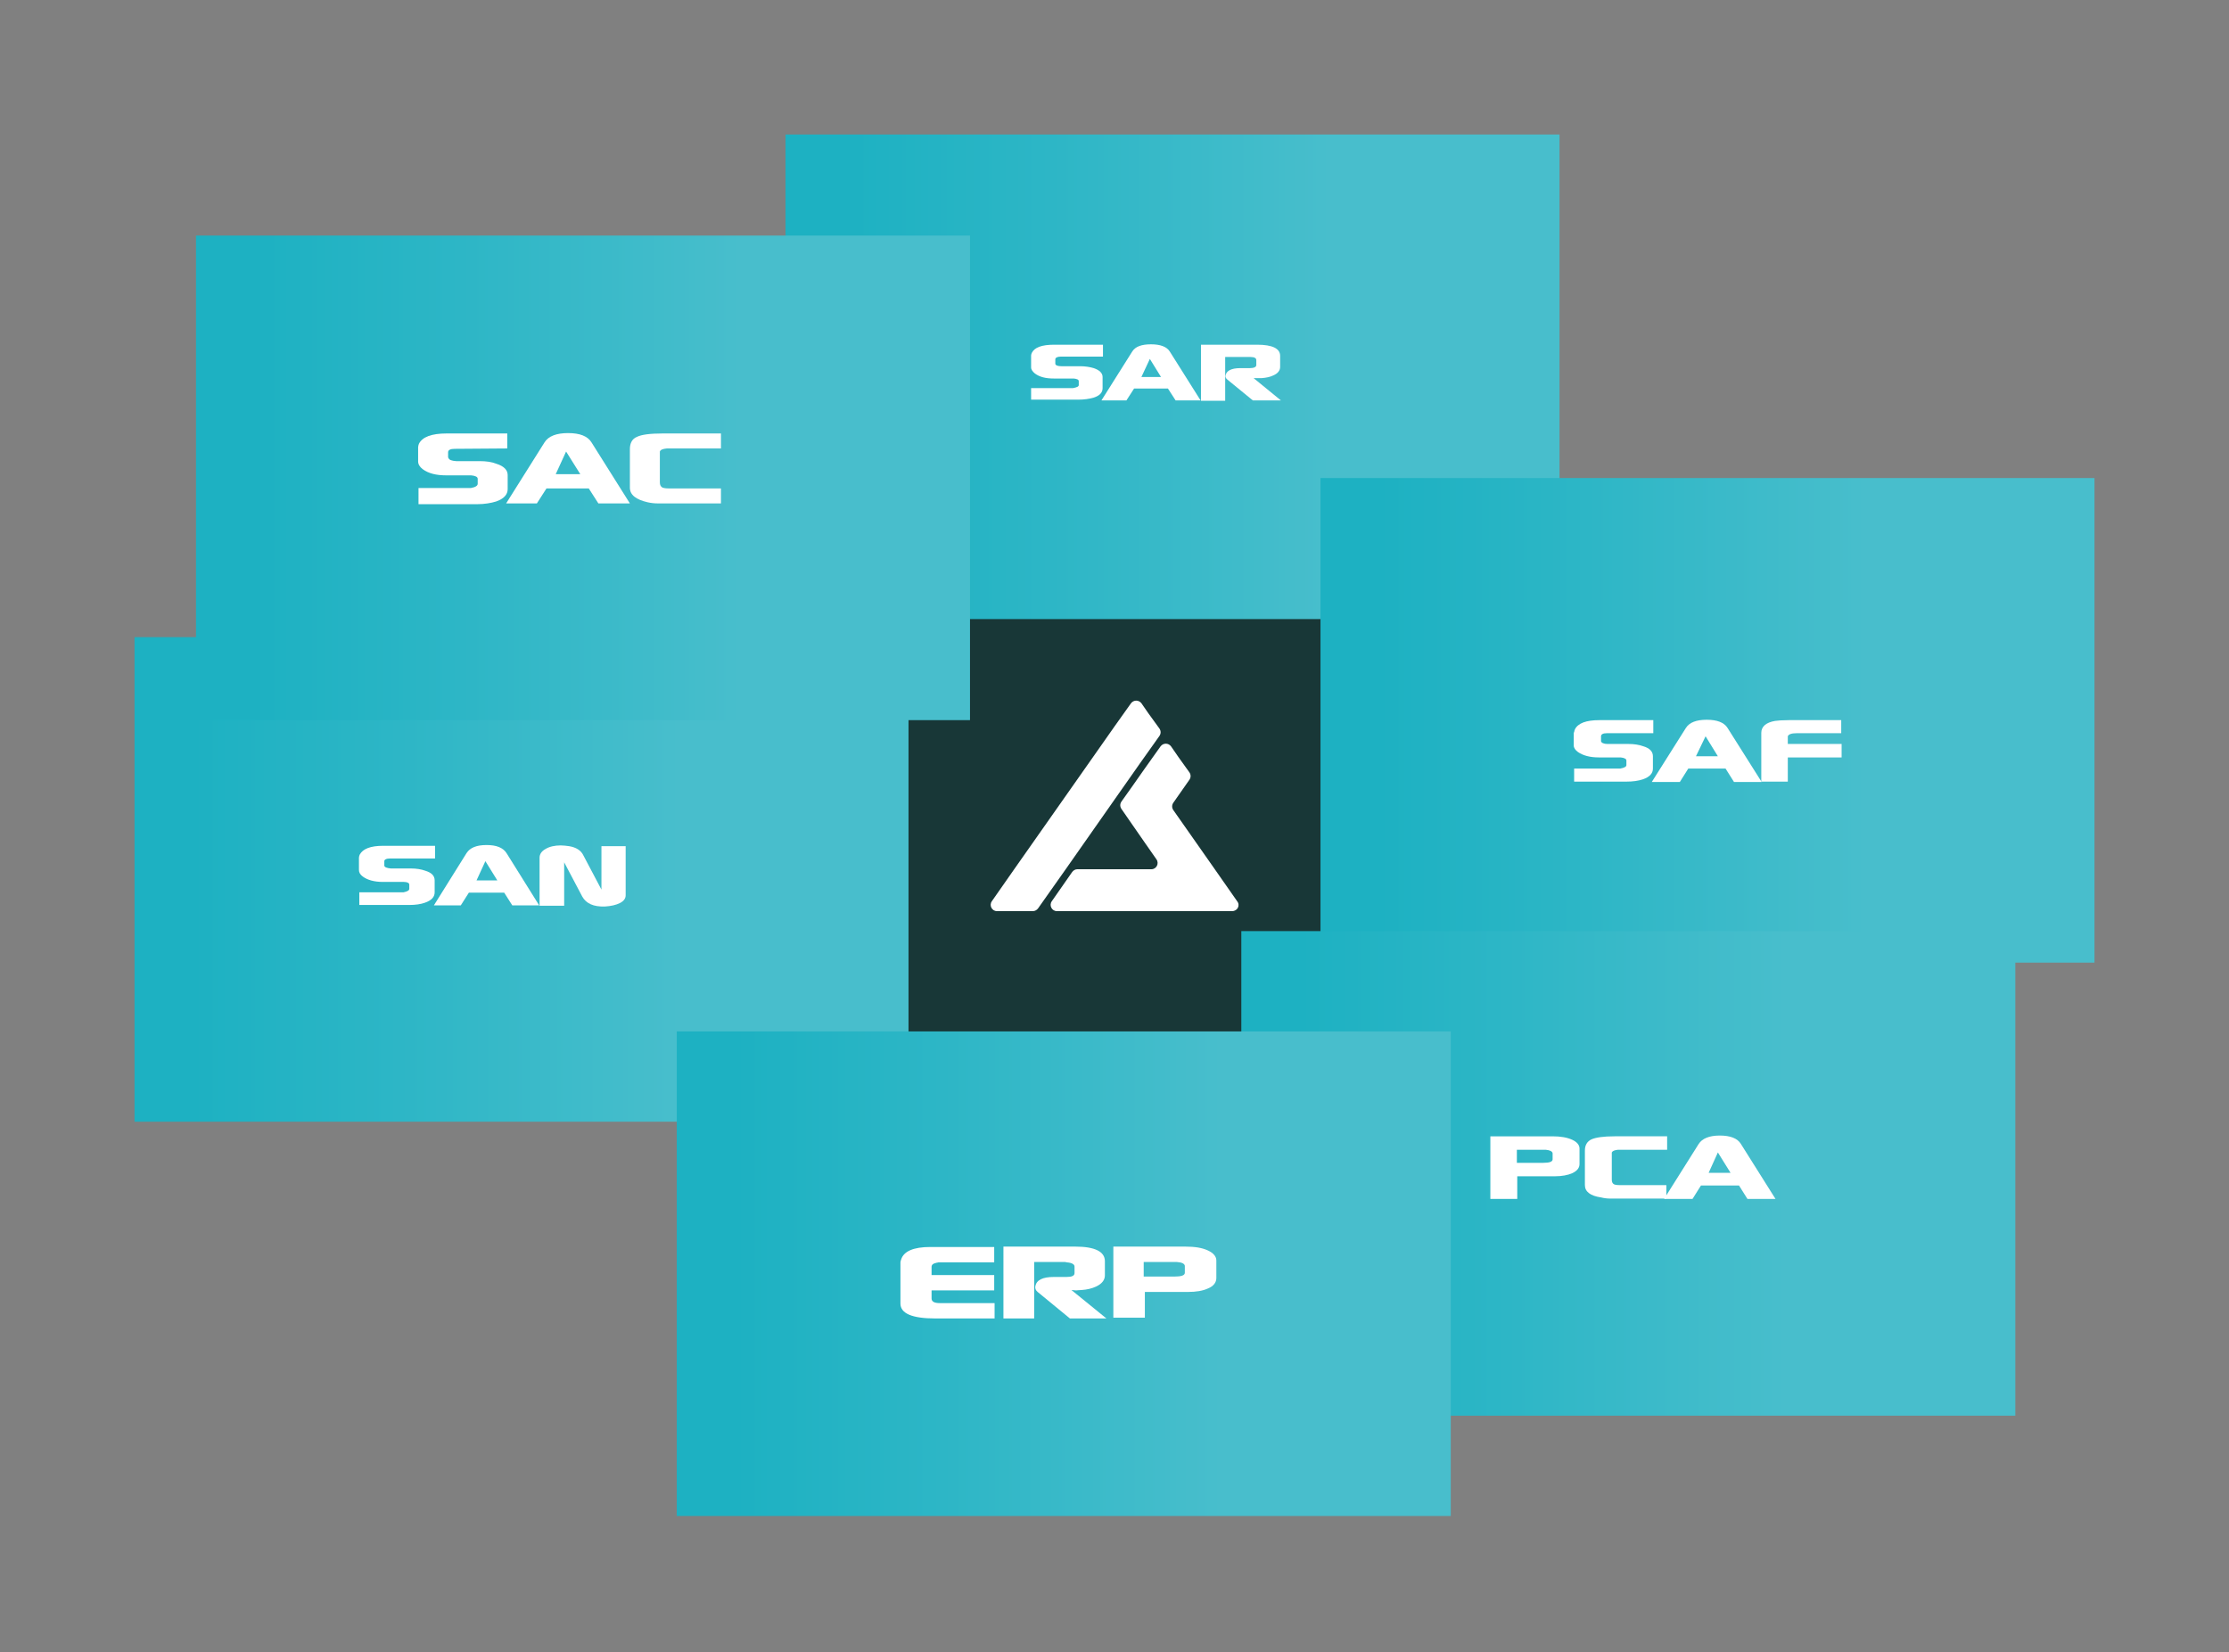 <?xml version="1.0" encoding="utf-8"?>
<!-- Generator: Adobe Illustrator 27.7.0, SVG Export Plug-In . SVG Version: 6.00 Build 0)  -->
<svg version="1.1" id="Capa_1" xmlns="http://www.w3.org/2000/svg" xmlns:xlink="http://www.w3.org/1999/xlink" x="0px" y="0px"
	 viewBox="0 0 580 430" style="enable-background:new 0 0 580 430;" xml:space="preserve">
<rect x="0" y="0" width="580" height="430" fill="#808080" stroke="none"/>
<style type="text/css">
	.st0{clip-path:url(#SVGID_00000053508317372894893590000008949349651818115214_);}
	.st1{fill:#183737;}
	.st2{fill:#FFFFFF;}
	.st3{fill:url(#SVGID_00000150097504737671440940000013305405022427976619_);}
	.st4{fill:url(#SVGID_00000161600388765075962370000013085182884145071257_);}
	.st5{fill:url(#SVGID_00000004547912020758103170000007592329403118276524_);}
	.st6{fill:url(#SVGID_00000039827351452500599160000000746655456147351209_);}
	.st7{fill:url(#SVGID_00000018230783235437889740000015112363131446165686_);}
	.st8{fill:url(#SVGID_00000084511735300544153400000009860011483557804929_);}
</style>
<g>
	<g>
		<defs>
			<rect id="SVGID_1_" width="580" height="429.5"/>
		</defs>
		<clipPath id="SVGID_00000075844312113621514710000015987134824258447549_">
			<use xlink:href="#SVGID_1_"  style="overflow:visible;"/>
		</clipPath>
		<g style="clip-path:url(#SVGID_00000075844312113621514710000015987134824258447549_);">
			<rect x="231.7" y="148.9" class="st1" width="126.1" height="126.1"/>
			<g id="logo">
				<path id="_x33__00000150092321917854305700000013270849152254938510_" class="st2" d="M301.7,189.6c0.4,0.6,0.4,1.3,0,1.9
					l-4.9,6.9l-3.3,4.7l-3.3,4.7l-12.9,18.4l-7.2,10.2c-0.3,0.4-0.8,0.7-1.3,0.7h-9.4c-1.3,0-2.1-1.5-1.3-2.6l5.8-8.3l19.6-27.9
					l3.3-4.7l3.3-4.7l4.2-5.9c0.7-0.9,2-0.9,2.7,0l1.8,2.6L301.7,189.6z"/>
				<path class="st2" d="M320.6,237.1h-45.6c-1.3,0-2.1-1.5-1.3-2.6l5.3-7.6c0.3-0.4,0.8-0.7,1.3-0.7h19.3c1.3,0,2.1-1.5,1.3-2.6
					l-3-4.3l-3.4-4.9l0,0l-2.7-3.9c-0.4-0.6-0.4-1.3,0-1.9l2.7-3.8l3.3-4.7l4.2-5.9c0.7-0.9,2-0.9,2.7,0l2,2.9l2.8,3.9
					c0.4,0.6,0.4,1.3,0,1.9l-4.2,6c-0.4,0.6-0.4,1.3,0,1.9l10.8,15.4l5.8,8.3C322.8,235.6,322,237.1,320.6,237.1z"/>
			</g>
			<g>
				
					<linearGradient id="SVGID_00000119808506942508703970000001802677657218577049_" gradientUnits="userSpaceOnUse" x1="204.4" y1="333.95" x2="405.8" y2="333.95" gradientTransform="matrix(1 0 0 -1 0 432)">
					<stop  offset="7.493364e-02" style="stop-color:#1DB1C2"/>
					<stop  offset="0.343" style="stop-color:#2DB6C6"/>
					<stop  offset="0.705" style="stop-color:#48BECC"/>
				</linearGradient>
				
					<rect x="204.4" y="35" style="fill:url(#SVGID_00000119808506942508703970000001802677657218577049_);" width="201.4" height="126.1"/>
				<g id="SAR">
					<g>
						<path class="st2" d="M268.3,92.5c0-0.2,0.1-0.5,0.2-0.7c0.7-1.4,2.6-2.1,5.8-2.1h12.7v3.1l-11,0c-0.9,0-1.4,0.3-1.4,0.7v1
							c0,0.1,0,0.2,0,0.2c0.1,0.4,0.7,0.6,1.6,0.6c0.1,0,0.2,0,0.4,0h4.5c1.3,0,2.5,0.2,3.5,0.5c1.5,0.5,2.3,1.3,2.3,2.3v2.9
							c0,1.2-0.8,2-2.4,2.5c-1.1,0.3-2.4,0.5-3.9,0.5h-12.3V101h10.9c1-0.2,1.5-0.4,1.5-0.8v-1c0-0.4-0.4-0.6-1.3-0.7h-5.2
							c-2.1,0-3.7-0.4-4.9-1.3c-0.6-0.5-1-1-1-1.6V92.5z"/>
						<path class="st2" d="M286.6,104.2l8-12.7c0.8-1.3,2.4-1.9,4.9-1.9c2.4,0,4.1,0.6,4.9,1.9l8,12.7h-6.5l-2-3.1h-8.8l-2,3.1
							H286.6z M297,98.1h5.1l-2.9-4.7L297,98.1z"/>
						<path class="st2" d="M312.5,89.7h14.6c4,0,6,1,6,2.9v2.9c0,0.9-0.6,1.7-1.8,2.2c-0.8,0.4-1.8,0.6-3,0.7c-0.5,0-0.8,0-1.1,0
							l-1,0l7.1,5.8H326l-6.6-5.4c-0.4-0.3-0.6-0.7-0.5-1.1c0.2-1.2,1.5-1.9,3.8-1.9h2.5c1.1,0,1.7-0.3,1.7-0.8v-1.3
							c0-0.5-0.5-0.8-1.5-0.8c-0.1,0-0.2,0-0.4,0h-6.2v11.4h-6.3V89.7z"/>
					</g>
				</g>
			</g>
			<g>
				
					<linearGradient id="SVGID_00000071523053563234000470000001608057651007257764_" gradientUnits="userSpaceOnUse" x1="343.6" y1="244.55" x2="545" y2="244.55" gradientTransform="matrix(1 0 0 -1 0 432)">
					<stop  offset="7.493364e-02" style="stop-color:#1DB1C2"/>
					<stop  offset="0.343" style="stop-color:#2DB6C6"/>
					<stop  offset="0.705" style="stop-color:#48BECC"/>
				</linearGradient>
				
					<rect x="343.6" y="124.4" style="fill:url(#SVGID_00000071523053563234000470000001608057651007257764_);" width="201.4" height="126.1"/>
				<g id="SAF">
					<g>
						<path class="st2" d="M409.6,190.6c0-0.3,0.1-0.5,0.2-0.8c0.8-1.6,2.9-2.4,6.4-2.4h14v3.4l-12.1,0c-1,0-1.5,0.3-1.5,0.8v1.1
							c0,0.1,0,0.2,0,0.2c0.1,0.4,0.7,0.7,1.7,0.7c0.1,0,0.2,0,0.4,0h5c1.5,0,2.8,0.2,3.9,0.6c1.7,0.5,2.5,1.4,2.5,2.6v3.2
							c0,1.3-0.9,2.2-2.6,2.8c-1.2,0.4-2.6,0.6-4.3,0.6h-13.6V200h12c1.1-0.2,1.6-0.5,1.6-0.9v-1.2c0-0.4-0.5-0.7-1.5-0.8H416
							c-2.3,0-4.1-0.5-5.4-1.4c-0.7-0.5-1.1-1.1-1.1-1.7V190.6z"/>
						<path class="st2" d="M429.8,203.5l8.9-14.1c0.9-1.4,2.7-2.1,5.4-2.1c2.7,0,4.5,0.7,5.4,2.1l8.9,14.1h-7.2L449,200h-9.7
							l-2.2,3.5H429.8z M441.3,196.8h5.7l-3.2-5.2L441.3,196.8z"/>
						<path class="st2" d="M458.3,190.7c0-1.6,1.2-2.7,3.6-3.1c0.7-0.1,2-0.2,3.6-0.2h13.6v3.4h-11.6c-1.4,0-2.1,0.3-2.3,0.8
							c0,0,0,0.1,0,0.2v1.8h14v3.5h-14v6.3h-6.9V190.7z"/>
					</g>
				</g>
			</g>
			<g>
				
					<linearGradient id="SVGID_00000038380308020164426030000011040188695821778364_" gradientUnits="userSpaceOnUse" x1="35" y1="203.15" x2="236.4" y2="203.15" gradientTransform="matrix(1 0 0 -1 0 432)">
					<stop  offset="7.493364e-02" style="stop-color:#1DB1C2"/>
					<stop  offset="0.343" style="stop-color:#2DB6C6"/>
					<stop  offset="0.705" style="stop-color:#48BECC"/>
				</linearGradient>
				
					<rect x="35" y="165.8" style="fill:url(#SVGID_00000038380308020164426030000011040188695821778364_);" width="201.4" height="126.1"/>
				<g id="SAN">
					<g>
						<path class="st2" d="M93.4,223.2c0-0.3,0.1-0.5,0.2-0.8c0.8-1.5,2.8-2.3,6.1-2.3h13.5v3.3l-11.7,0c-1,0-1.5,0.3-1.5,0.7v1
							c0,0.1,0,0.2,0,0.2c0.1,0.4,0.7,0.6,1.7,0.7c0.1,0,0.2,0,0.4,0h4.8c1.4,0,2.7,0.2,3.8,0.6c1.6,0.5,2.4,1.3,2.4,2.5v3.1
							c0,1.2-0.8,2.1-2.5,2.7c-1.1,0.4-2.5,0.6-4.1,0.6H93.5v-3.3H105c1-0.2,1.5-0.5,1.5-0.9v-1.1c0-0.4-0.5-0.7-1.4-0.7h-5.5
							c-2.2,0-4-0.5-5.2-1.4c-0.7-0.5-1-1.1-1-1.7V223.2z"/>
						<path class="st2" d="M112.9,235.6l8.5-13.6c0.9-1.4,2.6-2.1,5.2-2.1c2.6,0,4.3,0.7,5.2,2.1l8.5,13.6h-7l-2.1-3.3H122l-2.1,3.3
							H112.9z M124,229.1h5.4l-3.1-5L124,229.1z"/>
						<path class="st2" d="M140.4,235.6v-12.4c0-0.9,0.5-1.7,1.6-2.3c1-0.6,2.4-0.9,3.9-0.9c0.7,0,1.4,0.1,2.2,0.2
							c1.8,0.3,3.1,1.1,3.7,2.4l4.7,8.9v-11.3h6.3v12.8c0,0.8-0.5,1.5-1.5,2c-1,0.5-2.3,0.8-3.9,0.9c-3,0.1-4.9-0.8-5.9-2.6
							l-4.7-8.9v11.3H140.4z"/>
					</g>
				</g>
			</g>
			<g>
				
					<linearGradient id="SVGID_00000011007322095719328380000000250840362317049742_" gradientUnits="userSpaceOnUse" x1="323" y1="126.65" x2="524.4" y2="126.65" gradientTransform="matrix(1 0 0 -1 0 432)">
					<stop  offset="7.493364e-02" style="stop-color:#1DB1C2"/>
					<stop  offset="0.343" style="stop-color:#2DB6C6"/>
					<stop  offset="0.705" style="stop-color:#48BECC"/>
				</linearGradient>
				
					<rect x="323" y="242.3" style="fill:url(#SVGID_00000011007322095719328380000000250840362317049742_);" width="201.4" height="126.1"/>
				<g id="PAC">
					<g>
						<path class="st2" d="M387.8,312v-16.3H404c2.1,0,3.8,0.3,5.1,0.9c1.3,0.6,1.9,1.4,1.9,2.3v4c0,1-0.6,1.8-1.9,2.4
							c-1.1,0.5-2.7,0.8-4.5,0.8h-9.8v5.9H387.8z M394.8,302.6h6.8c1.6,0,2.4-0.3,2.4-0.9v-1.6c-0.1-0.5-0.7-0.8-1.8-0.9h-7.5V302.6
							z"/>
						<path class="st2" d="M412.4,308.4v-9c0-1.4,0.6-2.4,1.7-2.9c1.1-0.5,3.1-0.8,6-0.8h13.7v3.5H421c-0.9,0.1-1.4,0.3-1.6,0.7v7.1
							c0,0.6,0.2,1,0.6,1.2c0.2,0.1,0.7,0.2,1.4,0.2h0.6h11.6v3.5H419c-0.8,0-1.6-0.1-2.4-0.3C413.8,311.2,412.4,310.1,412.4,308.4z
							"/>
						<path class="st2" d="M433,312l9-14.3c0.9-1.4,2.7-2.2,5.5-2.2c2.7,0,4.6,0.7,5.5,2.2l9,14.3h-7.3l-2.2-3.5h-9.9l-2.2,3.5H433z
							 M444.6,305.2h5.7l-3.3-5.3L444.6,305.2z"/>
					</g>
				</g>
			</g>
			<g>
				
					<linearGradient id="SVGID_00000131333851980330651770000016058083293727093161_" gradientUnits="userSpaceOnUse" x1="176.1" y1="100.55" x2="377.5" y2="100.55" gradientTransform="matrix(1 0 0 -1 0 432)">
					<stop  offset="7.493364e-02" style="stop-color:#1DB1C2"/>
					<stop  offset="0.343" style="stop-color:#2DB6C6"/>
					<stop  offset="0.705" style="stop-color:#48BECC"/>
				</linearGradient>
				
					<rect x="176.1" y="268.4" style="fill:url(#SVGID_00000131333851980330651770000016058083293727093161_);" width="201.4" height="126.1"/>
				<g id="ERP">
					<g>
						<path class="st2" d="M234.3,339.2v-10.7c0-0.2,0.1-0.5,0.2-0.8c0.7-2.1,3.2-3.2,7.6-3.2h16.6v4h-14.5c-0.1,0-0.3,0.1-0.5,0.1
							c-0.9,0.2-1.3,0.5-1.3,1.1v2.1h16.3v4h-16.3v2.1c0,0.8,0.7,1.2,2.1,1.2h14.3v4h-15.4C237.3,343.1,234.3,341.8,234.3,339.2z"/>
						<path class="st2" d="M261,324.4h18.8c5.1,0,7.7,1.3,7.7,3.8v3.7c0,1.2-0.8,2.2-2.3,2.9c-1.1,0.5-2.3,0.8-3.8,0.9
							c-0.6,0-1.1,0.1-1.4,0.1l-1.2-0.1l9.1,7.4h-9.5l-8.4-6.9c-0.5-0.4-0.7-0.9-0.6-1.5c0.3-1.6,1.9-2.4,4.8-2.4h3.3
							c1.4,0,2.1-0.3,2.1-1v-1.7c0-0.6-0.7-1-2-1.1c-0.1,0-0.3-0.1-0.5-0.1h-8v14.7h-8V324.4z"/>
						<path class="st2" d="M289.7,343.1v-18.7h18.7c2.5,0,4.4,0.3,5.9,1c1.5,0.7,2.2,1.6,2.2,2.6v4.6c0,1.1-0.7,2.1-2.2,2.7
							c-1.3,0.6-3,0.9-5.2,0.9h-11.2v6.7H289.7z M297.7,332.2h7.8c1.9,0,2.8-0.3,2.8-1v-1.8c-0.1-0.6-0.8-0.9-2.1-1h-8.6V332.2z"/>
					</g>
				</g>
			</g>
			<g>
				
					<linearGradient id="SVGID_00000090262096158287736010000013451052135758068110_" gradientUnits="userSpaceOnUse" x1="51" y1="307.65" x2="252.4" y2="307.65" gradientTransform="matrix(1 0 0 -1 0 432)">
					<stop  offset="7.493364e-02" style="stop-color:#1DB1C2"/>
					<stop  offset="0.343" style="stop-color:#2DB6C6"/>
					<stop  offset="0.705" style="stop-color:#48BECC"/>
				</linearGradient>
				
					<rect x="51" y="61.3" style="fill:url(#SVGID_00000090262096158287736010000013451052135758068110_);" width="201.4" height="126.1"/>
				<g id="SAC">
					<g>
						<path class="st2" d="M108.8,116.4c0-0.3,0.1-0.6,0.2-0.9c0.9-1.8,3.3-2.7,7.2-2.7H132v3.9l-13.7,0.1c-1.1,0-1.7,0.3-1.7,0.9
							v1.2c0,0.1,0,0.2,0.1,0.3c0.2,0.5,0.8,0.7,2,0.8c0.1,0,0.3,0,0.5,0h5.6c1.7,0,3.2,0.2,4.4,0.7c1.9,0.6,2.9,1.6,2.9,2.9v3.7
							c0,1.4-1,2.5-3,3.2c-1.3,0.4-3,0.7-4.8,0.7h-15.4V127h13.6c1.2-0.2,1.8-0.6,1.8-1.1v-1.3c0-0.5-0.6-0.8-1.7-0.9h-6.5
							c-2.6,0-4.6-0.5-6.1-1.6c-0.8-0.6-1.2-1.3-1.2-2V116.4z"/>
						<path class="st2" d="M131.7,131l10-15.9c1-1.6,3.1-2.4,6.1-2.4c3.1,0,5.1,0.8,6.1,2.4l10,15.9h-8.2l-2.5-3.9h-11l-2.5,3.9
							H131.7z M144.6,123.4h6.4l-3.7-5.9L144.6,123.4z"/>
						<path class="st2" d="M163.9,126.9v-10c0-1.6,0.6-2.7,1.8-3.2c1.2-0.6,3.4-0.9,6.7-0.9h15.2v3.9h-14.1c-1,0.1-1.6,0.3-1.8,0.8
							v8c0,0.7,0.2,1.1,0.7,1.4c0.3,0.1,0.8,0.2,1.6,0.2h0.7h12.9v3.9h-16.4c-0.9,0-1.8-0.1-2.7-0.3
							C165.5,130,163.9,128.8,163.9,126.9z"/>
					</g>
				</g>
			</g>
		</g>
	</g>
</g>
</svg>
